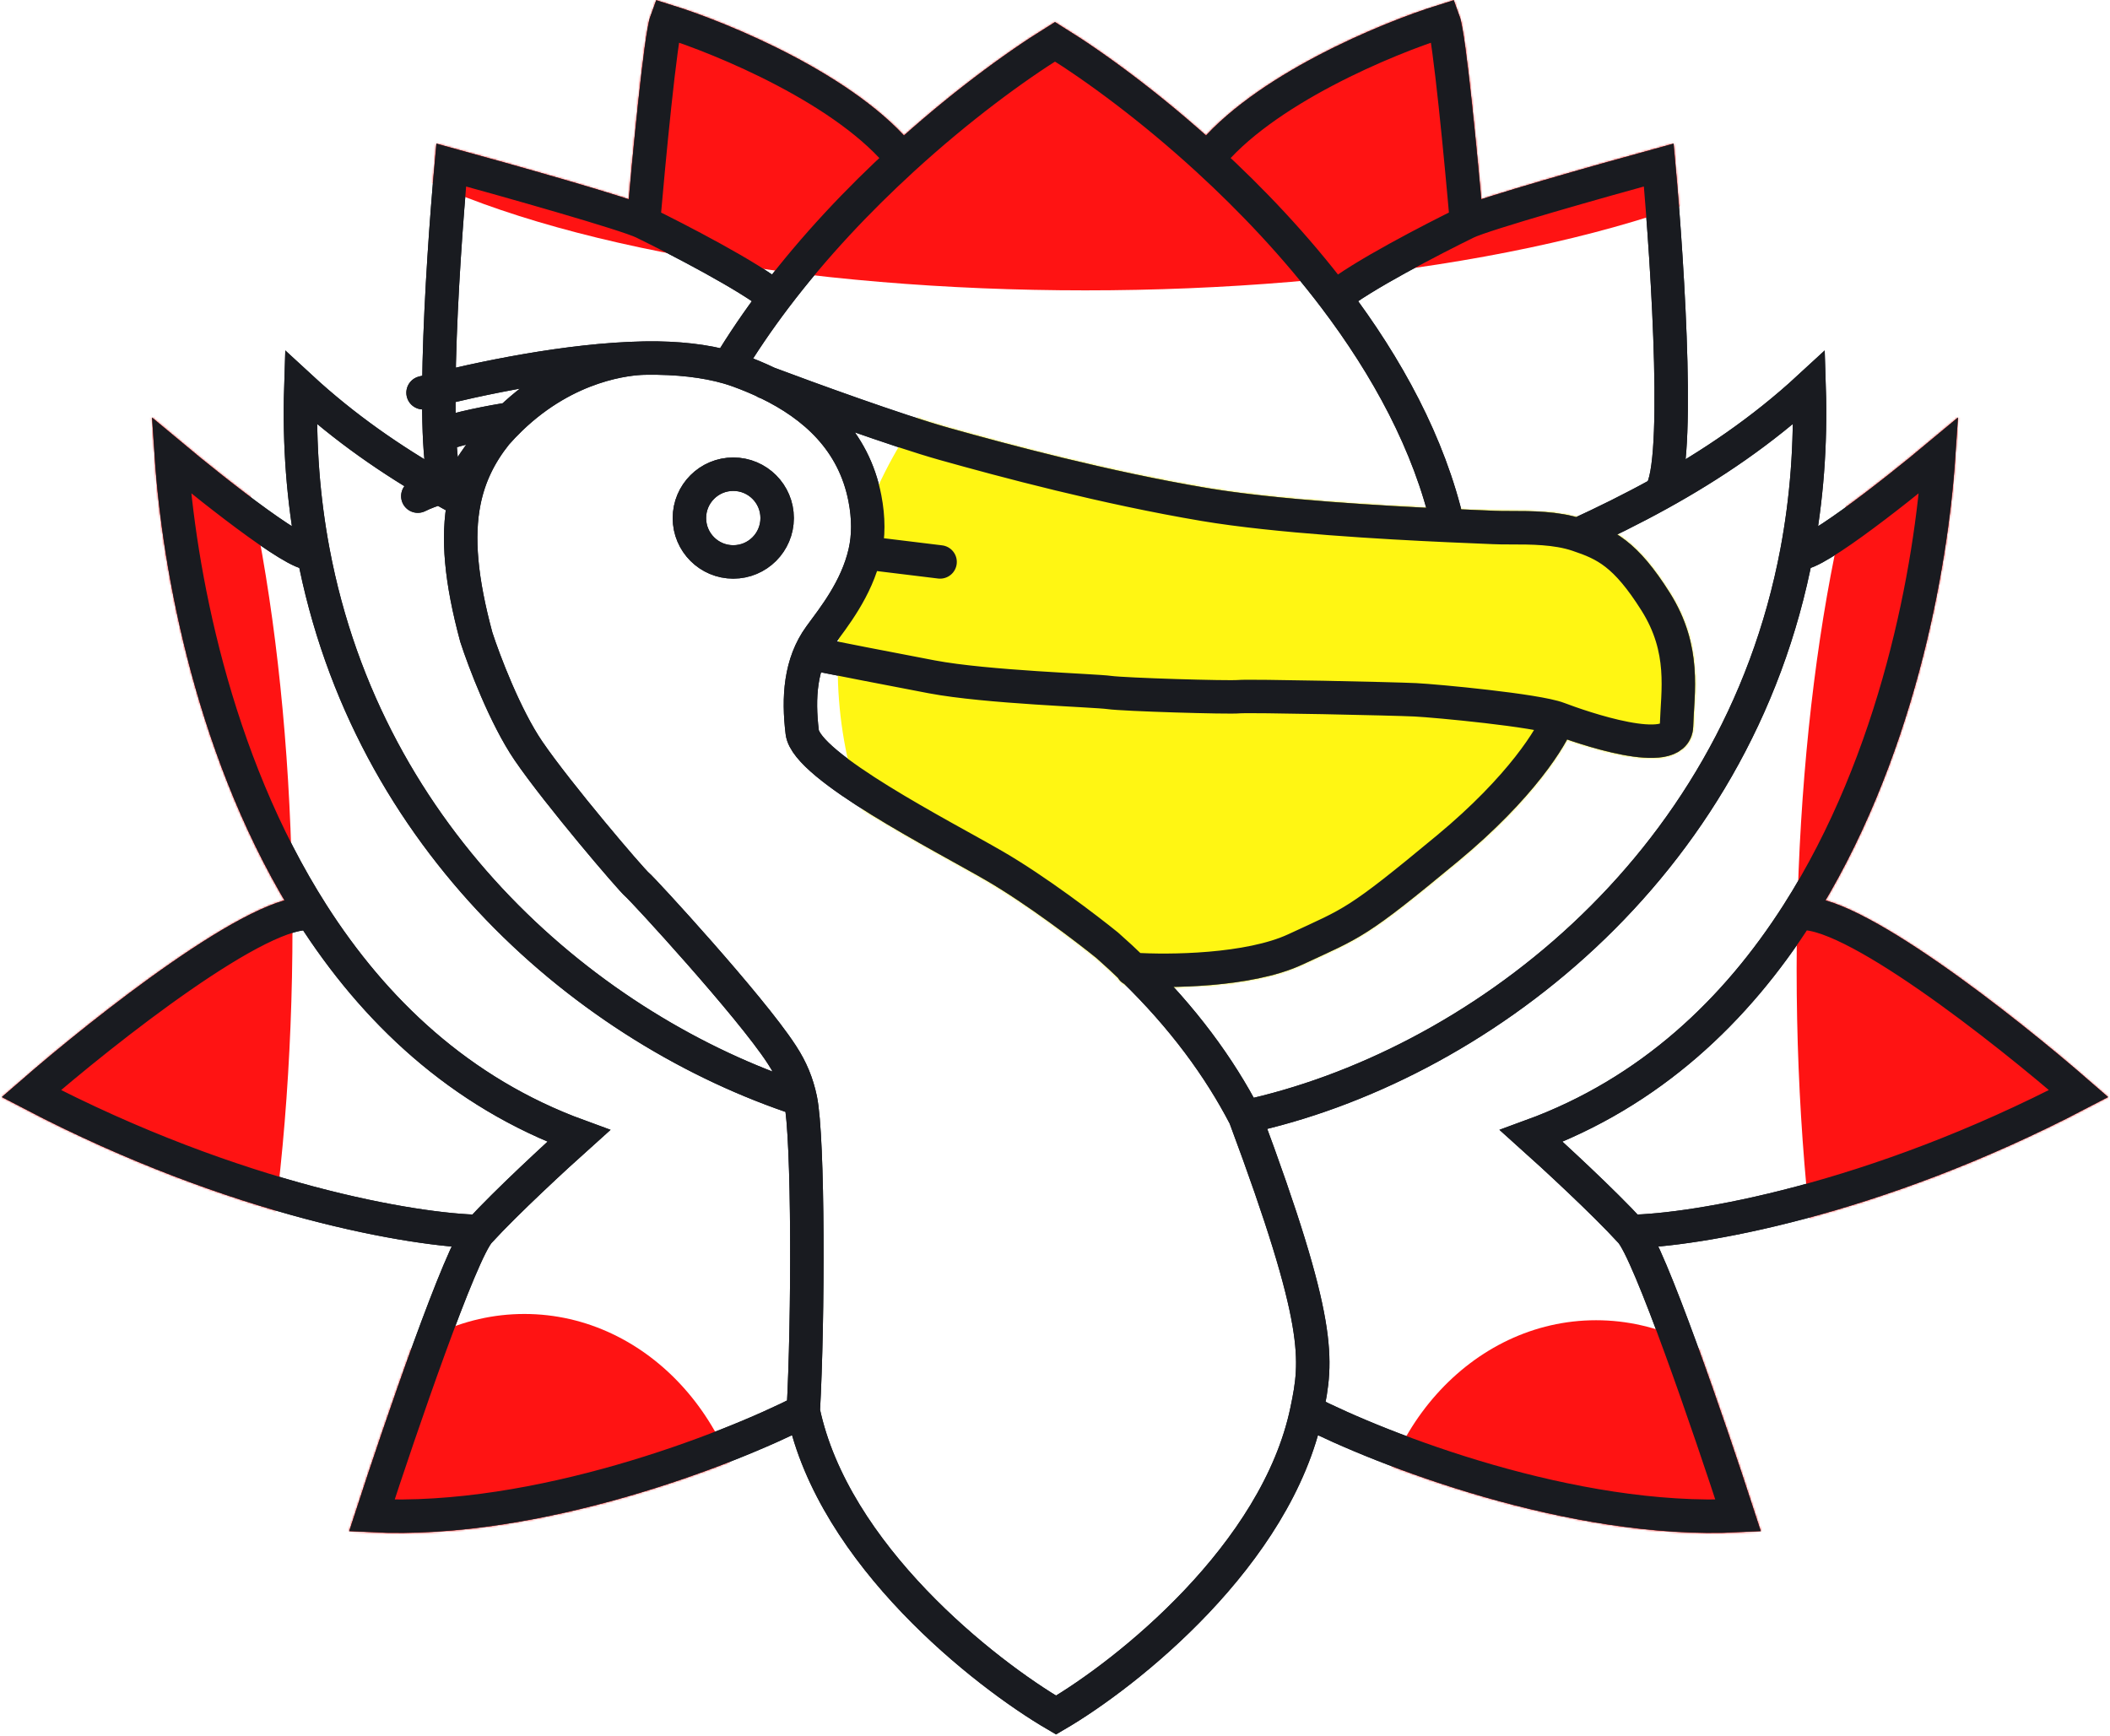 <svg width="1010" height="831" viewBox="0 0 1010 831" fill="none" xmlns="http://www.w3.org/2000/svg">
<path d="M309.5 171.409C308.994 171.415 308.487 171.424 307.978 171.434C308.811 171.408 309.332 171.412 309.5 171.409Z" fill="white"/>
<path d="M149.871 264C176.001 402.923 282.187 493.083 383.168 526.251C381.549 518.55 378.798 511.855 374.434 505.165L374 504.5C359 481.5 308 426 305 423.5C302 421 267 380 253 359.5C241.8 343.1 231.667 316.333 228 305C220.692 277.891 218.699 257.199 222.182 239.906C220.117 238.805 218.057 237.688 216 236.553C214.174 235.545 212.352 234.524 210.534 233.488C187.456 220.344 164.991 204.863 144 185.5C143.12 213.171 145.236 239.353 149.871 264Z" fill="white"/>
<path d="M595.961 534.661C705.146 511.096 831.315 417.198 860.129 264C864.764 239.353 866.88 213.171 866 185.5C843.355 206.388 818.994 222.759 794 236.553C781.156 243.641 768.146 250.048 755.115 256.038C768.554 260.526 778.041 265.065 792.5 288C807 311 803 331 802.5 347.5C802 364 756.5 348 746 344C743 352.5 728.2 376.8 693 406C649 442.5 648 441.5 620 454.5C597.808 464.803 559.388 465.161 542.47 464.032C566.217 487.109 583.658 510.911 595.961 534.661Z" fill="white"/>
<path d="M578 76.261C551.105 51.633 524.732 32.26 505 20C485.268 32.26 458.895 51.633 432 76.261C411.05 95.445 389.784 117.817 371.092 142.5C362.982 153.21 355.357 164.355 348.452 175.863C350.2 176.367 351.884 176.912 353.5 177.5C358.261 179.231 362.992 181.187 367.594 183.412C387.131 190.761 429.627 206.22 452 212.5C480.5 220.5 529 233.5 576.5 241.5C610.967 247.305 663.336 250.214 693.109 251.564C684.207 212.487 663.849 175.436 638.908 142.5C620.216 117.817 598.95 95.445 578 76.261Z" fill="white"/>
<path fill-rule="evenodd" clip-rule="evenodd" d="M222.182 239.906C220.117 238.805 218.057 237.688 216 236.553C205.2 228.995 211.5 128.368 216 79C243.333 86.505 300 102.512 308 106.5C310.5 77.5 316.2 17.6 319 10C345.833 18.341 406 43.27 432 76.261C411.05 95.445 389.784 117.817 371.092 142.5C362.982 153.21 355.357 164.355 348.452 175.863C337.548 172.721 324.162 171.215 309.5 171.409C308.994 171.415 308.487 171.424 307.978 171.434C300.967 171.653 271.823 174.002 244.359 200.5C242.056 202.722 239.765 205.113 237.5 207.687C229.697 217.456 224.61 227.856 222.182 239.906Z" fill="white"/>
<path fill-rule="evenodd" clip-rule="evenodd" d="M755.115 256.038C768.146 250.048 781.156 243.641 794 236.553C804.8 228.995 798.5 128.368 794 79C766.667 86.505 710 102.512 702 106.5C699.5 77.5 693.8 17.6 691 10C664.167 18.341 604 43.27 578 76.261C598.95 95.445 620.216 117.817 638.908 142.5C663.849 175.436 684.207 212.487 693.109 251.564C699.447 251.852 704.76 252.069 708.66 252.228C708.661 252.228 708.663 252.228 708.665 252.228C708.667 252.228 708.67 252.228 708.673 252.228C711.693 252.352 713.862 252.44 715 252.5C717.375 252.625 720.219 252.625 723.359 252.625C732.781 252.625 744.875 252.625 755 256L755.115 256.038Z" fill="white"/>
<path d="M995 523.5C959.978 493 884.039 433.1 860.466 437.5C831.21 483.327 790.15 522.914 733 543.783C743.5 553.189 767.7 575.5 780.5 589.5C810.833 589 896.2 575.1 995 523.5Z" fill="white"/>
<path d="M149.871 264C147.768 270.8 103.748 236.167 82 218C85.575 271.846 101.929 362.933 149.534 437.5C178.79 483.327 219.85 522.914 277 543.783C266.5 553.189 242.3 575.5 229.5 589.5C220.7 598.607 191.5 683.961 178 725.5C257.2 729.5 348.667 693.833 384.5 675.5C386.944 631.85 387.042 544.673 383.168 526.251C282.187 493.083 176.001 402.923 149.871 264Z" fill="white"/>
<path d="M149.534 437.5C125.961 433.1 50.023 493 15 523.5C113.8 575.1 199.167 589 229.5 589.5C242.3 575.5 266.5 553.189 277 543.783C219.85 522.914 178.79 483.327 149.534 437.5Z" fill="white"/>
<path d="M928 218C906.252 236.167 862.232 270.8 860.129 264C831.315 417.198 705.146 511.096 595.961 534.661C633 634 630.628 651 625.5 675.5C661.333 693.833 752.8 729.5 832 725.5C818.5 683.961 789.3 598.607 780.5 589.5C767.7 575.5 743.5 553.189 733 543.783C790.15 522.914 831.21 483.327 860.466 437.5C908.071 362.933 924.425 271.846 928 218Z" fill="white"/>
<path fill-rule="evenodd" clip-rule="evenodd" d="M505.5 821C539.5 801.167 611.1 744.3 625.5 675.5C630.628 651 633 634 595.961 534.661C583.658 510.911 566.217 487.109 542.47 464.032C538.492 460.167 534.337 456.321 530 452.5C520.333 444.667 496 426.1 476 414.5C451 400 386 367 384 350.5C382 334 383 317.5 392.5 304.5C399.016 295.584 410 281.964 414 264.608C415.832 256.658 415.843 248 414 238.5C408.625 210.8 389.576 194.039 367.594 183.412C362.992 181.187 358.261 179.231 353.5 177.5C351.884 176.912 350.2 176.367 348.452 175.863C337.548 172.721 324.162 171.215 309.5 171.409C308.994 171.415 308.487 171.424 307.978 171.434C300.967 171.653 271.823 174.002 244.359 200.5C242.056 202.722 239.765 205.113 237.5 207.687C229.697 217.456 224.61 227.856 222.182 239.906C218.699 257.199 220.692 277.891 228 305C231.667 316.333 241.8 343.1 253 359.5C267 380 302 421 305 423.5C308 426 359 481.5 374 504.5L374.434 505.165C378.798 511.855 381.549 518.55 383.168 526.251C387.042 544.673 386.944 631.85 384.5 675.5C398.9 744.3 471.5 801.167 505.5 821ZM351 269C362.598 269 372 259.598 372 248C372 236.402 362.598 227 351 227C339.402 227 330 236.402 330 248C330 259.598 339.402 269 351 269Z" fill="white"/>
<path d="M476 414.5C496 426.1 520.333 444.667 530 452.5C534.337 456.321 538.492 460.167 542.47 464.032C559.388 465.161 597.808 464.803 620 454.5C648 441.5 649 442.5 693 406C728.2 376.8 743 352.5 746 344C756.5 348 802 364 802.5 347.5C803 331 807 311 792.5 288C778.041 265.065 768.554 260.526 755.115 256.038L755 256C744.875 252.625 732.781 252.625 723.359 252.625C720.219 252.625 717.375 252.625 715 252.5C713.862 252.44 711.693 252.352 708.673 252.228L708.665 252.228L708.66 252.228C704.76 252.069 699.447 251.852 693.109 251.564C663.336 250.214 610.967 247.305 576.5 241.5C529 233.5 480.5 220.5 452 212.5C429.627 206.22 387.131 190.761 367.594 183.412C389.576 194.039 408.625 210.8 414 238.5C415.843 248 415.832 256.658 414 264.608C410 281.964 399.016 295.584 392.5 304.5C383 317.5 382 334 384 350.5C386 367 451 400 476 414.5Z" fill="white"/>
<path d="M860.129 264C864.764 239.353 866.88 213.171 866 185.5C843.355 206.388 818.994 222.759 794 236.553M860.129 264C862.232 270.8 906.252 236.167 928 218C924.425 271.846 908.071 362.933 860.466 437.5M860.129 264C831.315 417.198 705.146 511.096 595.961 534.661M860.466 437.5C884.039 433.1 959.978 493 995 523.5C896.2 575.1 810.833 589 780.5 589.5M860.466 437.5C831.21 483.327 790.15 522.914 733 543.783C743.5 553.189 767.7 575.5 780.5 589.5M780.5 589.5C789.3 598.607 818.5 683.961 832 725.5C752.8 729.5 661.333 693.833 625.5 675.5M625.5 675.5C611.1 744.3 539.5 801.167 505.5 821C471.5 801.167 398.9 744.3 384.5 675.5M625.5 675.5C630.628 651 633 634 595.961 534.661M578 76.261C551.105 51.633 524.732 32.26 505 20C485.268 32.26 458.895 51.633 432 76.261M578 76.261C604 43.27 664.167 18.341 691 10C693.8 17.6 699.5 77.5 702 106.5M578 76.261C598.95 95.445 620.216 117.817 638.908 142.5M702 106.5C685.938 114.333 650.834 132.5 638.908 142.5M702 106.5C710 102.512 766.667 86.505 794 79C798.5 128.368 804.8 228.995 794 236.553M638.908 142.5C663.849 175.436 684.207 212.487 693.109 251.564M794 236.553C781.156 243.641 768.146 250.048 755.115 256.038M149.871 264C145.236 239.353 143.12 213.171 144 185.5C164.991 204.863 187.456 220.344 210.534 233.488M149.871 264C147.768 270.8 103.748 236.167 82 218C85.575 271.846 101.929 362.933 149.534 437.5M149.871 264C176.001 402.923 282.187 493.083 383.168 526.251M149.534 437.5C125.961 433.1 50.023 493 15 523.5C113.8 575.1 199.167 589 229.5 589.5M149.534 437.5C178.79 483.327 219.85 522.914 277 543.783C266.5 553.189 242.3 575.5 229.5 589.5M229.5 589.5C220.7 598.607 191.5 683.961 178 725.5C257.2 729.5 348.667 693.833 384.5 675.5M384.5 675.5C386.944 631.85 387.042 544.673 383.168 526.251M432 76.261C406 43.27 345.833 18.341 319 10C316.2 17.6 310.5 77.5 308 106.5M432 76.261C411.05 95.445 389.784 117.817 371.092 142.5M308 106.5C324.062 114.333 359.166 132.5 371.092 142.5M308 106.5C300 102.512 243.333 86.505 216 79C211.5 128.368 205.2 228.995 216 236.553M371.092 142.5C362.982 153.21 355.357 164.355 348.452 175.863M216 236.553C218.057 237.688 220.117 238.805 222.182 239.906M216 236.553C214.174 235.545 212.352 234.524 210.534 233.488M309.5 171.409C308.994 171.415 308.487 171.424 307.978 171.434M309.5 171.409C309.332 171.412 308.811 171.408 307.978 171.434M309.5 171.409C324.162 171.215 337.548 172.721 348.452 175.863M307.978 171.434C272.239 172.137 229.965 180.966 202.5 188M307.978 171.434C300.967 171.653 271.823 174.002 244.359 200.5M200 237.5C203.24 235.88 207.007 234.537 210.534 233.488M414 264.608C410 281.964 399.016 295.584 392.5 304.5C383 317.5 382 334 384 350.5C386 367 451 400 476 414.5C496 426.1 520.333 444.667 530 452.5C534.337 456.321 538.492 460.167 542.47 464.032M414 264.608C415.832 256.658 415.843 248 414 238.5C408.625 210.8 389.576 194.039 367.594 183.412M414 264.608L450 269M237.5 207.687C231.758 214.213 226.181 221.914 221 231C218.8 231.367 214.846 232.207 210.534 233.488M237.5 207.687C239.765 205.113 242.056 202.722 244.359 200.5M237.5 207.687C229.697 217.456 224.61 227.856 222.182 239.906M244.359 200.5C236.072 201.833 218 205.2 212 208M366.5 183C366.856 183.134 367.221 183.272 367.594 183.412M755 256C755.038 256.013 755.077 256.026 755.115 256.038M755 256C744.875 252.625 732.781 252.625 723.359 252.625C720.219 252.625 717.375 252.625 715 252.5C713.862 252.44 711.693 252.352 708.673 252.228M755 256L755.115 256.038M746 344C756.5 348 802 364 802.5 347.5C803 331 807 311 792.5 288C778.041 265.065 768.554 260.526 755.115 256.038M746 344C735.5 340 687.5 335.5 677.5 335C667.5 334.5 598 333 593 333.5C588 334 538 332.5 531 331.5C524 330.5 472.5 329 446 324C424.8 320 399.5 315 389.5 313M746 344C743 352.5 728.2 376.8 693 406C649 442.5 648 441.5 620 454.5C597.808 464.803 559.388 465.161 542.47 464.032M542 464C542.155 464.011 542.311 464.021 542.47 464.032M383.168 526.251C381.549 518.55 378.798 511.855 374.434 505.165L374 504.5C359 481.5 308 426 305 423.5C302 421 267 380 253 359.5C241.8 343.1 231.667 316.333 228 305C220.692 277.891 218.699 257.199 222.182 239.906M595.961 534.661C583.658 510.911 566.217 487.109 542.47 464.032M348.452 175.863C350.2 176.367 351.884 176.912 353.5 177.5C358.261 179.231 362.992 181.187 367.594 183.412M367.594 183.412C387.131 190.761 429.627 206.22 452 212.5C480.5 220.5 529 233.5 576.5 241.5C610.967 247.305 663.336 250.214 693.109 251.564M693.109 251.564C699.447 251.852 704.76 252.069 708.66 252.228M708.665 252.228L708.673 252.228M708.665 252.228L708.66 252.228M708.665 252.228C708.663 252.228 708.661 252.228 708.66 252.228M708.665 252.228C708.667 252.228 708.67 252.228 708.673 252.228M372 248C372 259.598 362.598 269 351 269C339.402 269 330 259.598 330 248C330 236.402 339.402 227 351 227C362.598 227 372 236.402 372 248Z" stroke="#191B20" stroke-width="16" stroke-linecap="round"/>
<mask id="mask0_201_53" style="mask-type:alpha" maskUnits="userSpaceOnUse" x="0" y="0" width="1010" height="831">
<path d="M309.5 171.409C308.994 171.415 308.487 171.424 307.978 171.434C308.811 171.408 309.332 171.412 309.5 171.409Z" fill="#4B4B4B"/>
<path d="M309.5 171.409C308.994 171.415 308.487 171.424 307.978 171.434C308.811 171.408 309.332 171.412 309.5 171.409Z" fill="black" fill-opacity="0.2"/>
<path d="M149.871 264C176.001 402.923 282.187 493.083 383.168 526.251C381.549 518.55 378.798 511.855 374.434 505.165L374 504.5C359 481.5 308 426 305 423.5C302 421 267 380 253 359.5C241.8 343.1 231.667 316.333 228 305C220.692 277.891 218.699 257.199 222.182 239.906C220.117 238.805 218.057 237.688 216 236.553C214.174 235.545 212.352 234.524 210.534 233.488C187.456 220.344 164.991 204.863 144 185.5C143.12 213.171 145.236 239.353 149.871 264Z" fill="#4B4B4B"/>
<path d="M149.871 264C176.001 402.923 282.187 493.083 383.168 526.251C381.549 518.55 378.798 511.855 374.434 505.165L374 504.5C359 481.5 308 426 305 423.5C302 421 267 380 253 359.5C241.8 343.1 231.667 316.333 228 305C220.692 277.891 218.699 257.199 222.182 239.906C220.117 238.805 218.057 237.688 216 236.553C214.174 235.545 212.352 234.524 210.534 233.488C187.456 220.344 164.991 204.863 144 185.5C143.12 213.171 145.236 239.353 149.871 264Z" fill="black" fill-opacity="0.2"/>
<path d="M595.961 534.661C705.146 511.096 831.315 417.198 860.129 264C864.764 239.353 866.88 213.171 866 185.5C843.355 206.388 818.994 222.759 794 236.553C781.156 243.641 768.146 250.048 755.115 256.038C768.554 260.526 778.041 265.065 792.5 288C807 311 803 331 802.5 347.5C802 364 756.5 348 746 344C743 352.5 728.2 376.8 693 406C649 442.5 648 441.5 620 454.5C597.808 464.803 559.388 465.161 542.47 464.032C566.217 487.109 583.658 510.911 595.961 534.661Z" fill="#4B4B4B"/>
<path d="M595.961 534.661C705.146 511.096 831.315 417.198 860.129 264C864.764 239.353 866.88 213.171 866 185.5C843.355 206.388 818.994 222.759 794 236.553C781.156 243.641 768.146 250.048 755.115 256.038C768.554 260.526 778.041 265.065 792.5 288C807 311 803 331 802.5 347.5C802 364 756.5 348 746 344C743 352.5 728.2 376.8 693 406C649 442.5 648 441.5 620 454.5C597.808 464.803 559.388 465.161 542.47 464.032C566.217 487.109 583.658 510.911 595.961 534.661Z" fill="black" fill-opacity="0.2"/>
<path d="M578 76.261C551.105 51.633 524.732 32.26 505 20C485.268 32.26 458.895 51.633 432 76.261C411.05 95.445 389.784 117.817 371.092 142.5C362.982 153.21 355.357 164.355 348.452 175.863C350.2 176.367 351.884 176.912 353.5 177.5C358.261 179.231 362.992 181.187 367.594 183.412C387.131 190.761 429.627 206.22 452 212.5C480.5 220.5 529 233.5 576.5 241.5C610.967 247.305 663.336 250.214 693.109 251.564C684.207 212.487 663.849 175.436 638.908 142.5C620.216 117.817 598.95 95.445 578 76.261Z" fill="#4B4B4B"/>
<path d="M578 76.261C551.105 51.633 524.732 32.26 505 20C485.268 32.26 458.895 51.633 432 76.261C411.05 95.445 389.784 117.817 371.092 142.5C362.982 153.21 355.357 164.355 348.452 175.863C350.2 176.367 351.884 176.912 353.5 177.5C358.261 179.231 362.992 181.187 367.594 183.412C387.131 190.761 429.627 206.22 452 212.5C480.5 220.5 529 233.5 576.5 241.5C610.967 247.305 663.336 250.214 693.109 251.564C684.207 212.487 663.849 175.436 638.908 142.5C620.216 117.817 598.95 95.445 578 76.261Z" fill="black" fill-opacity="0.2"/>
<path fill-rule="evenodd" clip-rule="evenodd" d="M222.182 239.906C220.117 238.805 218.057 237.688 216 236.553C205.2 228.995 211.5 128.368 216 79C243.333 86.505 300 102.512 308 106.5C310.5 77.5 316.2 17.6 319 10C345.833 18.341 406 43.27 432 76.261C411.05 95.445 389.784 117.817 371.092 142.5C362.982 153.21 355.357 164.355 348.452 175.863C337.548 172.721 324.162 171.215 309.5 171.409C308.994 171.415 308.487 171.424 307.978 171.434C300.967 171.653 271.823 174.002 244.359 200.5C242.056 202.722 239.765 205.113 237.5 207.687C229.697 217.456 224.61 227.856 222.182 239.906Z" fill="#4B4B4B"/>
<path fill-rule="evenodd" clip-rule="evenodd" d="M222.182 239.906C220.117 238.805 218.057 237.688 216 236.553C205.2 228.995 211.5 128.368 216 79C243.333 86.505 300 102.512 308 106.5C310.5 77.5 316.2 17.6 319 10C345.833 18.341 406 43.27 432 76.261C411.05 95.445 389.784 117.817 371.092 142.5C362.982 153.21 355.357 164.355 348.452 175.863C337.548 172.721 324.162 171.215 309.5 171.409C308.994 171.415 308.487 171.424 307.978 171.434C300.967 171.653 271.823 174.002 244.359 200.5C242.056 202.722 239.765 205.113 237.5 207.687C229.697 217.456 224.61 227.856 222.182 239.906Z" fill="black" fill-opacity="0.2"/>
<path fill-rule="evenodd" clip-rule="evenodd" d="M755.115 256.038C768.146 250.048 781.156 243.641 794 236.553C804.8 228.995 798.5 128.368 794 79C766.667 86.505 710 102.512 702 106.5C699.5 77.5 693.8 17.6 691 10C664.167 18.341 604 43.27 578 76.261C598.95 95.445 620.216 117.817 638.908 142.5C663.849 175.436 684.207 212.487 693.109 251.564C699.449 251.852 704.765 252.069 708.665 252.228C711.689 252.351 713.862 252.44 715 252.5C717.375 252.625 720.219 252.625 723.359 252.625C732.781 252.625 744.875 252.625 755 256L755.115 256.038Z" fill="#4B4B4B"/>
<path fill-rule="evenodd" clip-rule="evenodd" d="M755.115 256.038C768.146 250.048 781.156 243.641 794 236.553C804.8 228.995 798.5 128.368 794 79C766.667 86.505 710 102.512 702 106.5C699.5 77.5 693.8 17.6 691 10C664.167 18.341 604 43.27 578 76.261C598.95 95.445 620.216 117.817 638.908 142.5C663.849 175.436 684.207 212.487 693.109 251.564C699.449 251.852 704.765 252.069 708.665 252.228C711.689 252.351 713.862 252.44 715 252.5C717.375 252.625 720.219 252.625 723.359 252.625C732.781 252.625 744.875 252.625 755 256L755.115 256.038Z" fill="black" fill-opacity="0.2"/>
<path d="M995 523.5C959.978 493 884.039 433.1 860.466 437.5C831.21 483.327 790.15 522.914 733 543.783C743.5 553.189 767.7 575.5 780.5 589.5C810.833 589 896.2 575.1 995 523.5Z" fill="#4B4B4B"/>
<path d="M995 523.5C959.978 493 884.039 433.1 860.466 437.5C831.21 483.327 790.15 522.914 733 543.783C743.5 553.189 767.7 575.5 780.5 589.5C810.833 589 896.2 575.1 995 523.5Z" fill="black" fill-opacity="0.2"/>
<path d="M149.871 264C147.768 270.8 103.748 236.167 82 218C85.575 271.846 101.929 362.933 149.534 437.5C178.79 483.327 219.85 522.914 277 543.783C266.5 553.189 242.3 575.5 229.5 589.5C220.7 598.607 191.5 683.961 178 725.5C257.2 729.5 348.667 693.833 384.5 675.5C386.944 631.85 387.042 544.673 383.168 526.251C282.187 493.083 176.001 402.923 149.871 264Z" fill="#4B4B4B"/>
<path d="M149.871 264C147.768 270.8 103.748 236.167 82 218C85.575 271.846 101.929 362.933 149.534 437.5C178.79 483.327 219.85 522.914 277 543.783C266.5 553.189 242.3 575.5 229.5 589.5C220.7 598.607 191.5 683.961 178 725.5C257.2 729.5 348.667 693.833 384.5 675.5C386.944 631.85 387.042 544.673 383.168 526.251C282.187 493.083 176.001 402.923 149.871 264Z" fill="black" fill-opacity="0.2"/>
<path d="M149.534 437.5C125.961 433.1 50.023 493 15 523.5C113.8 575.1 199.167 589 229.5 589.5C242.3 575.5 266.5 553.189 277 543.783C219.85 522.914 178.79 483.327 149.534 437.5Z" fill="#4B4B4B"/>
<path d="M149.534 437.5C125.961 433.1 50.023 493 15 523.5C113.8 575.1 199.167 589 229.5 589.5C242.3 575.5 266.5 553.189 277 543.783C219.85 522.914 178.79 483.327 149.534 437.5Z" fill="black" fill-opacity="0.2"/>
<path d="M928 218C906.252 236.167 862.232 270.8 860.129 264C831.315 417.198 705.146 511.096 595.961 534.661C633 634 630.628 651 625.5 675.5C661.333 693.833 752.8 729.5 832 725.5C818.5 683.961 789.3 598.607 780.5 589.5C767.7 575.5 743.5 553.189 733 543.783C790.15 522.914 831.21 483.327 860.466 437.5C908.071 362.933 924.425 271.846 928 218Z" fill="#4B4B4B"/>
<path d="M928 218C906.252 236.167 862.232 270.8 860.129 264C831.315 417.198 705.146 511.096 595.961 534.661C633 634 630.628 651 625.5 675.5C661.333 693.833 752.8 729.5 832 725.5C818.5 683.961 789.3 598.607 780.5 589.5C767.7 575.5 743.5 553.189 733 543.783C790.15 522.914 831.21 483.327 860.466 437.5C908.071 362.933 924.425 271.846 928 218Z" fill="black" fill-opacity="0.2"/>
<path d="M860.129 264C864.764 239.353 866.88 213.171 866 185.5C843.355 206.388 818.994 222.759 794 236.553M860.129 264C862.232 270.8 906.252 236.167 928 218C924.425 271.846 908.071 362.933 860.466 437.5M860.129 264C831.315 417.198 705.146 511.096 595.961 534.661M860.466 437.5C884.039 433.1 959.978 493 995 523.5C896.2 575.1 810.833 589 780.5 589.5M860.466 437.5C831.21 483.327 790.15 522.914 733 543.783C743.5 553.189 767.7 575.5 780.5 589.5M780.5 589.5C789.3 598.607 818.5 683.961 832 725.5C752.8 729.5 661.333 693.833 625.5 675.5M625.5 675.5C611.1 744.3 539.5 801.167 505.5 821C471.5 801.167 398.9 744.3 384.5 675.5M625.5 675.5C630.628 651 633 634 595.961 534.661M578 76.261C551.105 51.633 524.732 32.26 505 20C485.268 32.26 458.895 51.633 432 76.261M578 76.261C604 43.27 664.167 18.341 691 10C693.8 17.6 699.5 77.5 702 106.5M578 76.261C598.95 95.445 620.216 117.817 638.908 142.5M702 106.5C685.938 114.333 650.834 132.5 638.908 142.5M702 106.5C710 102.512 766.667 86.505 794 79C798.5 128.368 804.8 228.995 794 236.553M638.908 142.5C663.849 175.436 684.207 212.487 693.109 251.564M794 236.553C781.156 243.641 768.146 250.048 755.115 256.038M149.871 264C145.236 239.353 143.12 213.171 144 185.5C164.991 204.863 187.456 220.344 210.534 233.488M149.871 264C147.768 270.8 103.748 236.167 82 218C85.575 271.846 101.929 362.933 149.534 437.5M149.871 264C176.001 402.923 282.187 493.083 383.168 526.251M149.534 437.5C125.961 433.1 50.023 493 15 523.5C113.8 575.1 199.167 589 229.5 589.5M149.534 437.5C178.79 483.327 219.85 522.914 277 543.783C266.5 553.189 242.3 575.5 229.5 589.5M229.5 589.5C220.7 598.607 191.5 683.961 178 725.5C257.2 729.5 348.667 693.833 384.5 675.5M384.5 675.5C386.944 631.85 387.042 544.673 383.168 526.251M432 76.261C406 43.27 345.833 18.341 319 10C316.2 17.6 310.5 77.5 308 106.5M432 76.261C411.05 95.445 389.784 117.817 371.092 142.5M308 106.5C324.062 114.333 359.166 132.5 371.092 142.5M308 106.5C300 102.512 243.333 86.505 216 79C211.5 128.368 205.2 228.995 216 236.553M371.092 142.5C362.982 153.21 355.357 164.355 348.452 175.863M216 236.553C218.057 237.688 220.117 238.805 222.182 239.906M216 236.553C214.174 235.545 212.352 234.524 210.534 233.488M309.5 171.409C308.994 171.415 308.487 171.424 307.978 171.434M309.5 171.409C309.332 171.412 308.811 171.408 307.978 171.434M309.5 171.409C324.162 171.215 337.548 172.721 348.452 175.863M307.978 171.434C272.239 172.137 229.965 180.966 202.5 188M307.978 171.434C300.967 171.653 271.823 174.002 244.359 200.5M200 237.5C203.24 235.88 207.007 234.537 210.534 233.488M414 264.608C410 281.964 399.016 295.584 392.5 304.5C383 317.5 382 334 384 350.5C386 367 451 400 476 414.5C496 426.1 520.333 444.667 530 452.5C534.337 456.321 538.492 460.167 542.47 464.032M414 264.608C415.832 256.658 415.843 248 414 238.5C408.625 210.8 389.576 194.039 367.594 183.412M414 264.608L450 269M237.5 207.687C231.758 214.213 226.181 221.914 221 231C218.8 231.367 214.846 232.207 210.534 233.488M237.5 207.687C239.765 205.113 242.056 202.722 244.359 200.5M237.5 207.687C229.697 217.456 224.61 227.856 222.182 239.906M244.359 200.5C236.072 201.833 218 205.2 212 208M366.5 183C366.856 183.134 367.221 183.272 367.594 183.412M755 256C755.038 256.013 755.077 256.026 755.115 256.038M755 256C744.875 252.625 732.781 252.625 723.359 252.625C720.219 252.625 717.375 252.625 715 252.5C713.862 252.44 711.689 252.351 708.665 252.228C704.765 252.069 699.449 251.852 693.109 251.564M755 256L755.115 256.038M746 344C756.5 348 802 364 802.5 347.5C803 331 807 311 792.5 288C778.041 265.065 768.554 260.526 755.115 256.038M746 344C735.5 340 687.5 335.5 677.5 335C667.5 334.5 598 333 593 333.5C588 334 538 332.5 531 331.5C524 330.5 472.5 329 446 324C424.8 320 399.5 315 389.5 313M746 344C743 352.5 728.2 376.8 693 406C649 442.5 648 441.5 620 454.5C597.808 464.803 559.388 465.161 542.47 464.032M542 464C542.155 464.011 542.311 464.021 542.47 464.032M383.168 526.251C381.549 518.55 378.798 511.855 374.434 505.165L374 504.5C359 481.5 308 426 305 423.5C302 421 267 380 253 359.5C241.8 343.1 231.667 316.333 228 305C220.692 277.891 218.699 257.199 222.182 239.906M595.961 534.661C583.658 510.911 566.217 487.109 542.47 464.032M348.452 175.863C350.2 176.367 351.884 176.912 353.5 177.5C358.261 179.231 362.992 181.187 367.594 183.412M367.594 183.412C387.131 190.761 429.627 206.22 452 212.5C480.5 220.5 529 233.5 576.5 241.5C610.967 247.305 663.336 250.214 693.109 251.564M372 248C372 259.598 362.598 269 351 269C339.402 269 330 259.598 330 248C330 236.402 339.402 227 351 227C362.598 227 372 236.402 372 248Z" stroke="black" stroke-width="16" stroke-linecap="round"/>
</mask>
<g mask="url(#mask0_201_53)">
<g filter="url(#filter0_f_201_53)">
<ellipse cx="764" cy="753" rx="108" ry="121" fill="#FF1313"/>
</g>
<g filter="url(#filter1_f_201_53)">
<ellipse cx="251" cy="750" rx="108" ry="121" fill="#FF1313"/>
</g>
<g filter="url(#filter2_f_201_53)">
<ellipse cx="32" cy="444" rx="108" ry="357" fill="#FF1313"/>
</g>
<g filter="url(#filter3_f_201_53)">
<ellipse cx="968" cy="464" rx="108" ry="357" fill="#FF1313"/>
</g>
<g filter="url(#filter4_f_201_53)">
<ellipse cx="519.5" cy="18" rx="382.5" ry="121" fill="#FF1313"/>
</g>
</g>
<mask id="mask1_201_53" style="mask-type:alpha" maskUnits="userSpaceOnUse" x="346" y="168" width="466" height="305">
<path d="M530 452.5C520.333 444.667 496 426.1 476 414.5C451 400 386 367 384 350.5C382 334 383 317.5 392.5 304.5C399.016 295.584 410 281.964 414 264.608C415.832 256.658 415.843 248 414 238.5C408.625 210.8 389.576 194.039 367.594 183.412C387.131 190.761 429.627 206.22 452 212.5C480.5 220.5 529 233.5 576.5 241.5C610.967 247.305 663.336 250.214 693.109 251.564C699.446 251.852 704.76 252.069 708.659 252.228L708.665 252.228L708.673 252.228L708.675 252.229C711.694 252.352 713.863 252.44 715 252.5C717.375 252.625 720.219 252.625 723.359 252.625C732.781 252.625 744.875 252.625 755 256L755.115 256.038C768.554 260.526 778.041 265.065 792.5 288C807 311 803 331 802.5 347.5C802 364 756.5 348 746 344C743 352.5 728.2 376.8 693 406C649 442.5 648 441.5 620 454.5C597.808 464.803 559.388 465.161 542.47 464.032C538.492 460.167 534.337 456.321 530 452.5Z" fill="#D9D9D9"/>
<path d="M530 452.5L535.288 446.497L535.165 446.388L535.037 446.285L530 452.5ZM476 414.5L480.014 407.58L480.014 407.58L476 414.5ZM392.5 304.5L386.041 299.78L386.041 299.78L392.5 304.5ZM414 238.5L421.853 236.976L421.853 236.976L414 238.5ZM353.5 177.5L350.766 185.018L350.766 185.018L353.5 177.5ZM414 264.608L406.204 262.811L406.204 262.811L414 264.608ZM449.031 276.941C453.417 277.476 457.406 274.355 457.941 269.969C458.476 265.583 455.355 261.594 450.969 261.059L449.031 276.941ZM369.323 175.515C365.189 173.956 360.574 176.043 359.015 180.177C357.455 184.311 359.543 188.926 363.677 190.485L369.323 175.515ZM452 212.5L454.162 204.798L454.162 204.798L452 212.5ZM576.5 241.5L575.171 249.389L575.171 249.389L576.5 241.5ZM715 252.5L714.579 260.489L714.579 260.489L715 252.5ZM755 256L757.53 248.411L755 256ZM792.5 288L785.733 292.266L785.733 292.266L792.5 288ZM446 324L447.483 316.139L446 324ZM391.069 305.155C386.736 304.289 382.522 307.099 381.655 311.431C380.789 315.764 383.599 319.978 387.931 320.845L391.069 305.155ZM693 406L687.892 399.843L687.892 399.843L693 406ZM620 454.5L623.369 461.756L623.369 461.756L620 454.5ZM542.559 456.02C538.151 455.711 534.328 459.034 534.019 463.441C533.711 467.849 537.034 471.672 541.441 471.981L542.559 456.02ZM755.115 256.038L757.649 248.45L757.649 248.45L755.115 256.038ZM693.109 251.564L692.746 259.556L692.746 259.556L693.109 251.564ZM708.665 252.228L708.32 260.221L708.329 260.221L708.339 260.221L708.665 252.228ZM708.673 252.228L709.006 244.235L708.999 244.235L708.673 252.228ZM708.659 252.228L709.004 244.235L708.995 244.235L708.986 244.235L708.659 252.228ZM708.675 252.229L708.342 260.222L708.349 260.222L708.675 252.229ZM535.037 446.285C525.258 438.36 500.548 419.49 480.014 407.58L471.986 421.42C491.452 432.71 515.409 450.973 524.963 458.716L535.037 446.285ZM480.014 407.58C467.013 400.039 445.159 388.541 425.58 376.444C415.87 370.445 407.155 364.554 400.826 359.277C397.654 356.633 395.293 354.316 393.737 352.38C392.057 350.291 391.924 349.392 391.942 349.537L376.058 351.463C376.576 355.733 378.911 359.475 381.267 362.405C383.746 365.488 386.986 368.57 390.58 371.566C397.782 377.571 407.254 383.93 417.17 390.056C436.841 402.209 459.987 414.461 471.986 421.42L480.014 407.58ZM391.942 349.537C390.023 333.708 391.268 319.745 398.959 309.22L386.041 299.78C374.732 315.255 373.977 334.292 376.058 351.463L391.942 349.537ZM398.959 309.22C405.151 300.746 417.349 285.699 421.796 266.404L406.204 262.811C402.651 278.228 392.88 290.421 386.041 299.78L398.959 309.22ZM421.796 266.404C423.919 257.19 423.873 247.385 421.853 236.976L406.146 240.024C407.814 248.616 407.745 256.126 406.204 262.811L421.796 266.404ZM413.031 272.549L449.031 276.941L450.969 261.059L414.969 256.667L413.031 272.549ZM449.838 220.202C478.397 228.219 527.233 241.315 575.171 249.389L577.829 233.611C530.767 225.685 482.603 212.781 454.162 204.798L449.838 220.202ZM785.733 292.266C798.609 312.691 795.039 329.573 794.504 347.258L810.496 347.742C810.96 332.427 815.391 309.309 799.267 283.734L785.733 292.266ZM794.504 347.258C794.501 347.347 794.494 347.176 794.633 346.875C794.776 346.564 794.976 346.33 795.13 346.197C795.348 346.009 795.089 346.338 793.609 346.588C790.575 347.099 785.676 346.76 779.502 345.58C767.456 343.277 753.982 338.48 748.848 336.524L743.152 351.476C748.518 353.52 763.044 358.723 776.498 361.295C783.074 362.552 790.3 363.37 796.266 362.366C799.286 361.857 802.746 360.761 805.589 358.305C808.705 355.613 810.37 351.897 810.496 347.742L794.504 347.258ZM748.848 336.524C745.344 335.189 739.583 334.055 733.551 333.079C727.252 332.06 719.824 331.091 712.483 330.241C697.849 328.545 683.152 327.273 677.899 327.01L677.1 342.99C681.848 343.227 696.151 344.455 710.642 346.134C717.863 346.971 725.029 347.909 730.996 348.874C737.229 349.882 741.406 350.811 743.152 351.476L748.848 336.524ZM677.899 327.01C672.749 326.753 652.732 326.251 633.531 325.877C623.895 325.689 614.399 325.532 606.991 325.454C599.943 325.379 594.023 325.358 592.204 325.54L593.796 341.46C593.753 341.465 594.02 341.444 594.829 341.427C595.546 341.412 596.5 341.403 597.676 341.4C600.023 341.395 603.148 341.414 606.821 341.453C614.163 341.53 623.605 341.686 633.219 341.874C652.518 342.249 672.251 342.748 677.1 342.99L677.899 327.01ZM592.204 325.54C592.207 325.539 591.971 325.558 591.355 325.574C590.795 325.588 590.063 325.596 589.166 325.599C587.376 325.603 585.039 325.583 582.312 325.54C576.865 325.455 569.971 325.284 563 325.066C548.731 324.621 535.072 324.001 532.131 323.58L529.869 339.42C533.928 340 548.769 340.63 562.5 341.059C569.529 341.278 576.509 341.451 582.062 341.538C587.306 341.62 591.964 341.644 593.796 341.46L592.204 325.54ZM532.131 323.58C529.951 323.269 524.95 322.969 518.953 322.623C512.703 322.262 504.828 321.827 496.339 321.267C479.241 320.14 460.195 318.537 447.483 316.139L444.517 331.861C458.305 334.463 478.259 336.11 495.286 337.233C503.86 337.798 511.828 338.238 518.031 338.596C524.487 338.969 528.548 339.231 529.869 339.42L532.131 323.58ZM447.483 316.139C426.323 312.146 401.055 307.153 391.069 305.155L387.931 320.845C397.945 322.848 423.277 327.854 444.517 331.861L447.483 316.139ZM738.456 341.337C736.126 347.94 722.516 371.121 687.892 399.843L698.108 412.157C733.884 382.479 749.874 357.06 753.544 346.663L738.456 341.337ZM687.892 399.843C665.823 418.15 654.947 426.702 646.178 432.33C637.514 437.892 630.937 440.602 616.631 447.244L623.369 461.756C637.063 455.398 644.986 452.108 654.821 445.795C664.553 439.548 676.177 430.35 698.108 412.157L687.892 399.843ZM752.581 263.627C759.054 265.788 763.742 267.701 768.51 271.413C773.361 275.192 778.768 281.219 785.733 292.266L799.267 283.734C791.773 271.847 785.207 264.137 778.34 258.79C771.39 253.377 764.616 250.777 757.649 248.45L752.581 263.627ZM616.631 447.244C606.827 451.796 592.801 454.369 578.577 455.582C564.524 456.781 551.097 456.59 543.002 456.05L541.937 472.014C550.761 472.603 565.003 472.798 579.937 471.524C594.701 470.265 610.981 467.508 623.369 461.756L616.631 447.244ZM543.002 456.05C542.852 456.04 542.704 456.03 542.559 456.02L541.441 471.981C541.605 471.992 541.77 472.003 541.937 472.014L543.002 456.05ZM752.47 263.59C752.508 263.602 752.545 263.614 752.581 263.627L757.649 248.45C757.609 248.437 757.569 248.424 757.53 248.411L752.47 263.59ZM548.045 458.295C543.972 454.337 539.722 450.403 535.288 446.497L524.711 458.503C528.953 462.239 533.012 465.996 536.894 469.769L548.045 458.295ZM346.237 183.55C347.822 184.007 349.333 184.497 350.766 185.018L356.234 169.982C354.436 169.328 352.578 168.726 350.667 168.176L346.237 183.55ZM350.766 185.018C355.31 186.671 359.787 188.524 364.112 190.615L371.076 176.21C366.196 173.851 361.211 171.792 356.234 169.982L350.766 185.018ZM364.778 190.9C384.27 198.232 427.082 213.815 449.838 220.202L454.162 204.798C432.173 198.625 389.992 183.29 370.411 175.924L364.778 190.9ZM575.171 249.389C610.193 255.287 663.04 258.209 692.746 259.556L693.471 243.573C663.632 242.219 611.741 239.323 577.829 233.611L575.171 249.389ZM421.853 236.976C415.826 205.911 394.367 187.469 371.076 176.21L364.112 190.615C384.785 200.609 401.425 215.688 406.146 240.024L421.853 236.976ZM363.677 190.485C364.035 190.621 364.402 190.759 364.778 190.9L370.411 175.924C370.04 175.785 369.677 175.648 369.323 175.515L363.677 190.485ZM714.579 260.489C717.209 260.627 720.286 260.625 723.359 260.625V244.625C720.151 244.625 717.541 244.623 715.42 244.511L714.579 260.489ZM723.359 260.625C733.06 260.625 743.798 260.699 752.47 263.59L757.53 248.411C745.952 244.551 732.502 244.625 723.359 244.625V260.625ZM752.468 263.589L752.583 263.627L757.647 248.45L757.532 248.411L752.468 263.589ZM708.998 244.235L708.99 244.235L708.339 260.221L708.347 260.222L708.998 244.235ZM709.009 244.236L709.004 244.235L708.315 260.22L708.32 260.221L709.009 244.236ZM708.986 244.235C705.087 244.075 699.789 243.859 693.471 243.573L692.746 259.556C699.104 259.845 704.433 260.062 708.333 260.221L708.986 244.235ZM708.339 260.221C708.341 260.222 708.343 260.222 708.344 260.222C708.345 260.222 708.346 260.222 708.347 260.222L708.999 244.235C708.997 244.235 708.995 244.235 708.994 244.235C708.992 244.235 708.992 244.235 708.991 244.235L708.339 260.221ZM708.34 260.221L708.342 260.222L709.008 244.235L709.006 244.235L708.34 260.221ZM708.349 260.222C711.399 260.346 713.503 260.432 714.579 260.489L715.42 244.511C714.223 244.448 711.988 244.357 709.001 244.235L708.349 260.222Z" fill="black"/>
</mask>
<g mask="url(#mask1_201_53)">
<g filter="url(#filter5_f_201_53)">
<ellipse cx="673.5" cy="319.5" rx="272.5" ry="234.5" fill="#FFF613"/>
</g>
</g>
<path d="M860.129 264C864.764 239.353 866.88 213.171 866 185.5C843.355 206.388 818.994 222.759 794 236.553M860.129 264C862.232 270.8 906.252 236.167 928 218C924.425 271.846 908.071 362.933 860.466 437.5M860.129 264C831.315 417.198 705.146 511.096 595.961 534.661M860.466 437.5C884.039 433.1 959.978 493 995 523.5C896.2 575.1 810.833 589 780.5 589.5M860.466 437.5C831.21 483.327 790.15 522.914 733 543.783C743.5 553.189 767.7 575.5 780.5 589.5M780.5 589.5C789.3 598.607 818.5 683.961 832 725.5C752.8 729.5 661.333 693.833 625.5 675.5M625.5 675.5C611.1 744.3 539.5 801.167 505.5 821C471.5 801.167 398.9 744.3 384.5 675.5M625.5 675.5C630.628 651 633 634 595.961 534.661M578 76.261C551.105 51.633 524.732 32.26 505 20C485.268 32.26 458.895 51.633 432 76.261M578 76.261C604 43.27 664.167 18.341 691 10C693.8 17.6 699.5 77.5 702 106.5M578 76.261C598.95 95.445 620.216 117.817 638.908 142.5M702 106.5C685.938 114.333 650.834 132.5 638.908 142.5M702 106.5C710 102.512 766.667 86.505 794 79C798.5 128.368 804.8 228.995 794 236.553M638.908 142.5C663.849 175.436 684.207 212.487 693.109 251.564M794 236.553C781.156 243.641 768.146 250.048 755.115 256.038M149.871 264C145.236 239.353 143.12 213.171 144 185.5C164.991 204.863 187.456 220.344 210.534 233.488M149.871 264C147.768 270.8 103.748 236.167 82 218C85.575 271.846 101.929 362.933 149.534 437.5M149.871 264C176.001 402.923 282.187 493.083 383.168 526.251M149.534 437.5C125.961 433.1 50.023 493 15 523.5C113.8 575.1 199.167 589 229.5 589.5M149.534 437.5C178.79 483.327 219.85 522.914 277 543.783C266.5 553.189 242.3 575.5 229.5 589.5M229.5 589.5C220.7 598.607 191.5 683.961 178 725.5C257.2 729.5 348.667 693.833 384.5 675.5M384.5 675.5C386.944 631.85 387.042 544.673 383.168 526.251M432 76.261C406 43.27 345.833 18.341 319 10C316.2 17.6 310.5 77.5 308 106.5M432 76.261C411.05 95.445 389.784 117.817 371.092 142.5M308 106.5C324.062 114.333 359.166 132.5 371.092 142.5M308 106.5C300 102.512 243.333 86.505 216 79C211.5 128.368 205.2 228.995 216 236.553M371.092 142.5C362.982 153.21 355.357 164.355 348.452 175.863M216 236.553C218.057 237.688 220.117 238.805 222.182 239.906M216 236.553C214.174 235.545 212.352 234.524 210.534 233.488M309.5 171.409C308.994 171.415 308.487 171.424 307.978 171.434M309.5 171.409C309.332 171.412 308.811 171.408 307.978 171.434M309.5 171.409C324.162 171.215 337.548 172.721 348.452 175.863M307.978 171.434C272.239 172.137 229.965 180.966 202.5 188M307.978 171.434C300.967 171.653 271.823 174.002 244.359 200.5M200 237.5C203.24 235.88 207.007 234.537 210.534 233.488M414 264.608C410 281.964 399.016 295.584 392.5 304.5C383 317.5 382 334 384 350.5C386 367 451 400 476 414.5C496 426.1 520.333 444.667 530 452.5C534.337 456.321 538.492 460.167 542.47 464.032M414 264.608C415.832 256.658 415.843 248 414 238.5C408.625 210.8 389.576 194.039 367.594 183.412M414 264.608L450 269M237.5 207.687C231.758 214.213 226.181 221.914 221 231C218.8 231.367 214.846 232.207 210.534 233.488M237.5 207.687C239.765 205.113 242.056 202.722 244.359 200.5M237.5 207.687C229.697 217.456 224.61 227.856 222.182 239.906M244.359 200.5C236.072 201.833 218 205.2 212 208M366.5 183C366.856 183.134 367.221 183.272 367.594 183.412M755 256C755.038 256.013 755.077 256.026 755.115 256.038M755 256C744.875 252.625 732.781 252.625 723.359 252.625C720.219 252.625 717.375 252.625 715 252.5C713.862 252.44 711.689 252.351 708.665 252.228C704.765 252.069 699.449 251.852 693.109 251.564M755 256L755.115 256.038M746 344C756.5 348 802 364 802.5 347.5C803 331 807 311 792.5 288C778.041 265.065 768.554 260.526 755.115 256.038M746 344C735.5 340 687.5 335.5 677.5 335C667.5 334.5 598 333 593 333.5C588 334 538 332.5 531 331.5C524 330.5 472.5 329 446 324C424.8 320 399.5 315 389.5 313M746 344C743 352.5 728.2 376.8 693 406C649 442.5 648 441.5 620 454.5C597.808 464.803 559.388 465.161 542.47 464.032M542 464C542.155 464.011 542.311 464.021 542.47 464.032M383.168 526.251C381.549 518.55 378.798 511.855 374.434 505.165L374 504.5C359 481.5 308 426 305 423.5C302 421 267 380 253 359.5C241.8 343.1 231.667 316.333 228 305C220.692 277.891 218.699 257.199 222.182 239.906M595.961 534.661C583.658 510.911 566.217 487.109 542.47 464.032M348.452 175.863C350.2 176.367 351.884 176.912 353.5 177.5C358.261 179.231 362.992 181.187 367.594 183.412M367.594 183.412C387.131 190.761 429.627 206.22 452 212.5C480.5 220.5 529 233.5 576.5 241.5C610.967 247.305 663.336 250.214 693.109 251.564M372 248C372 259.598 362.598 269 351 269C339.402 269 330 259.598 330 248C330 236.402 339.402 227 351 227C362.598 227 372 236.402 372 248Z" stroke="#191B20" stroke-width="16" stroke-linecap="round"/>
<defs>
<filter id="filter0_f_201_53" x="517" y="493" width="494" height="520" filterUnits="userSpaceOnUse" color-interpolation-filters="sRGB">
<feFlood flood-opacity="0" result="BackgroundImageFix"/>
<feBlend mode="normal" in="SourceGraphic" in2="BackgroundImageFix" result="shape"/>
<feGaussianBlur stdDeviation="69.5" result="effect1_foregroundBlur_201_53"/>
</filter>
<filter id="filter1_f_201_53" x="4" y="490" width="494" height="520" filterUnits="userSpaceOnUse" color-interpolation-filters="sRGB">
<feFlood flood-opacity="0" result="BackgroundImageFix"/>
<feBlend mode="normal" in="SourceGraphic" in2="BackgroundImageFix" result="shape"/>
<feGaussianBlur stdDeviation="69.5" result="effect1_foregroundBlur_201_53"/>
</filter>
<filter id="filter2_f_201_53" x="-215" y="-52" width="494" height="992" filterUnits="userSpaceOnUse" color-interpolation-filters="sRGB">
<feFlood flood-opacity="0" result="BackgroundImageFix"/>
<feBlend mode="normal" in="SourceGraphic" in2="BackgroundImageFix" result="shape"/>
<feGaussianBlur stdDeviation="69.5" result="effect1_foregroundBlur_201_53"/>
</filter>
<filter id="filter3_f_201_53" x="721" y="-32" width="494" height="992" filterUnits="userSpaceOnUse" color-interpolation-filters="sRGB">
<feFlood flood-opacity="0" result="BackgroundImageFix"/>
<feBlend mode="normal" in="SourceGraphic" in2="BackgroundImageFix" result="shape"/>
<feGaussianBlur stdDeviation="69.5" result="effect1_foregroundBlur_201_53"/>
</filter>
<filter id="filter4_f_201_53" x="-2" y="-242" width="1043" height="520" filterUnits="userSpaceOnUse" color-interpolation-filters="sRGB">
<feFlood flood-opacity="0" result="BackgroundImageFix"/>
<feBlend mode="normal" in="SourceGraphic" in2="BackgroundImageFix" result="shape"/>
<feGaussianBlur stdDeviation="69.5" result="effect1_foregroundBlur_201_53"/>
</filter>
<filter id="filter5_f_201_53" x="148" y="-168" width="1051" height="975" filterUnits="userSpaceOnUse" color-interpolation-filters="sRGB">
<feFlood flood-opacity="0" result="BackgroundImageFix"/>
<feBlend mode="normal" in="SourceGraphic" in2="BackgroundImageFix" result="shape"/>
<feGaussianBlur stdDeviation="126.5" result="effect1_foregroundBlur_201_53"/>
</filter>
</defs>
</svg>
